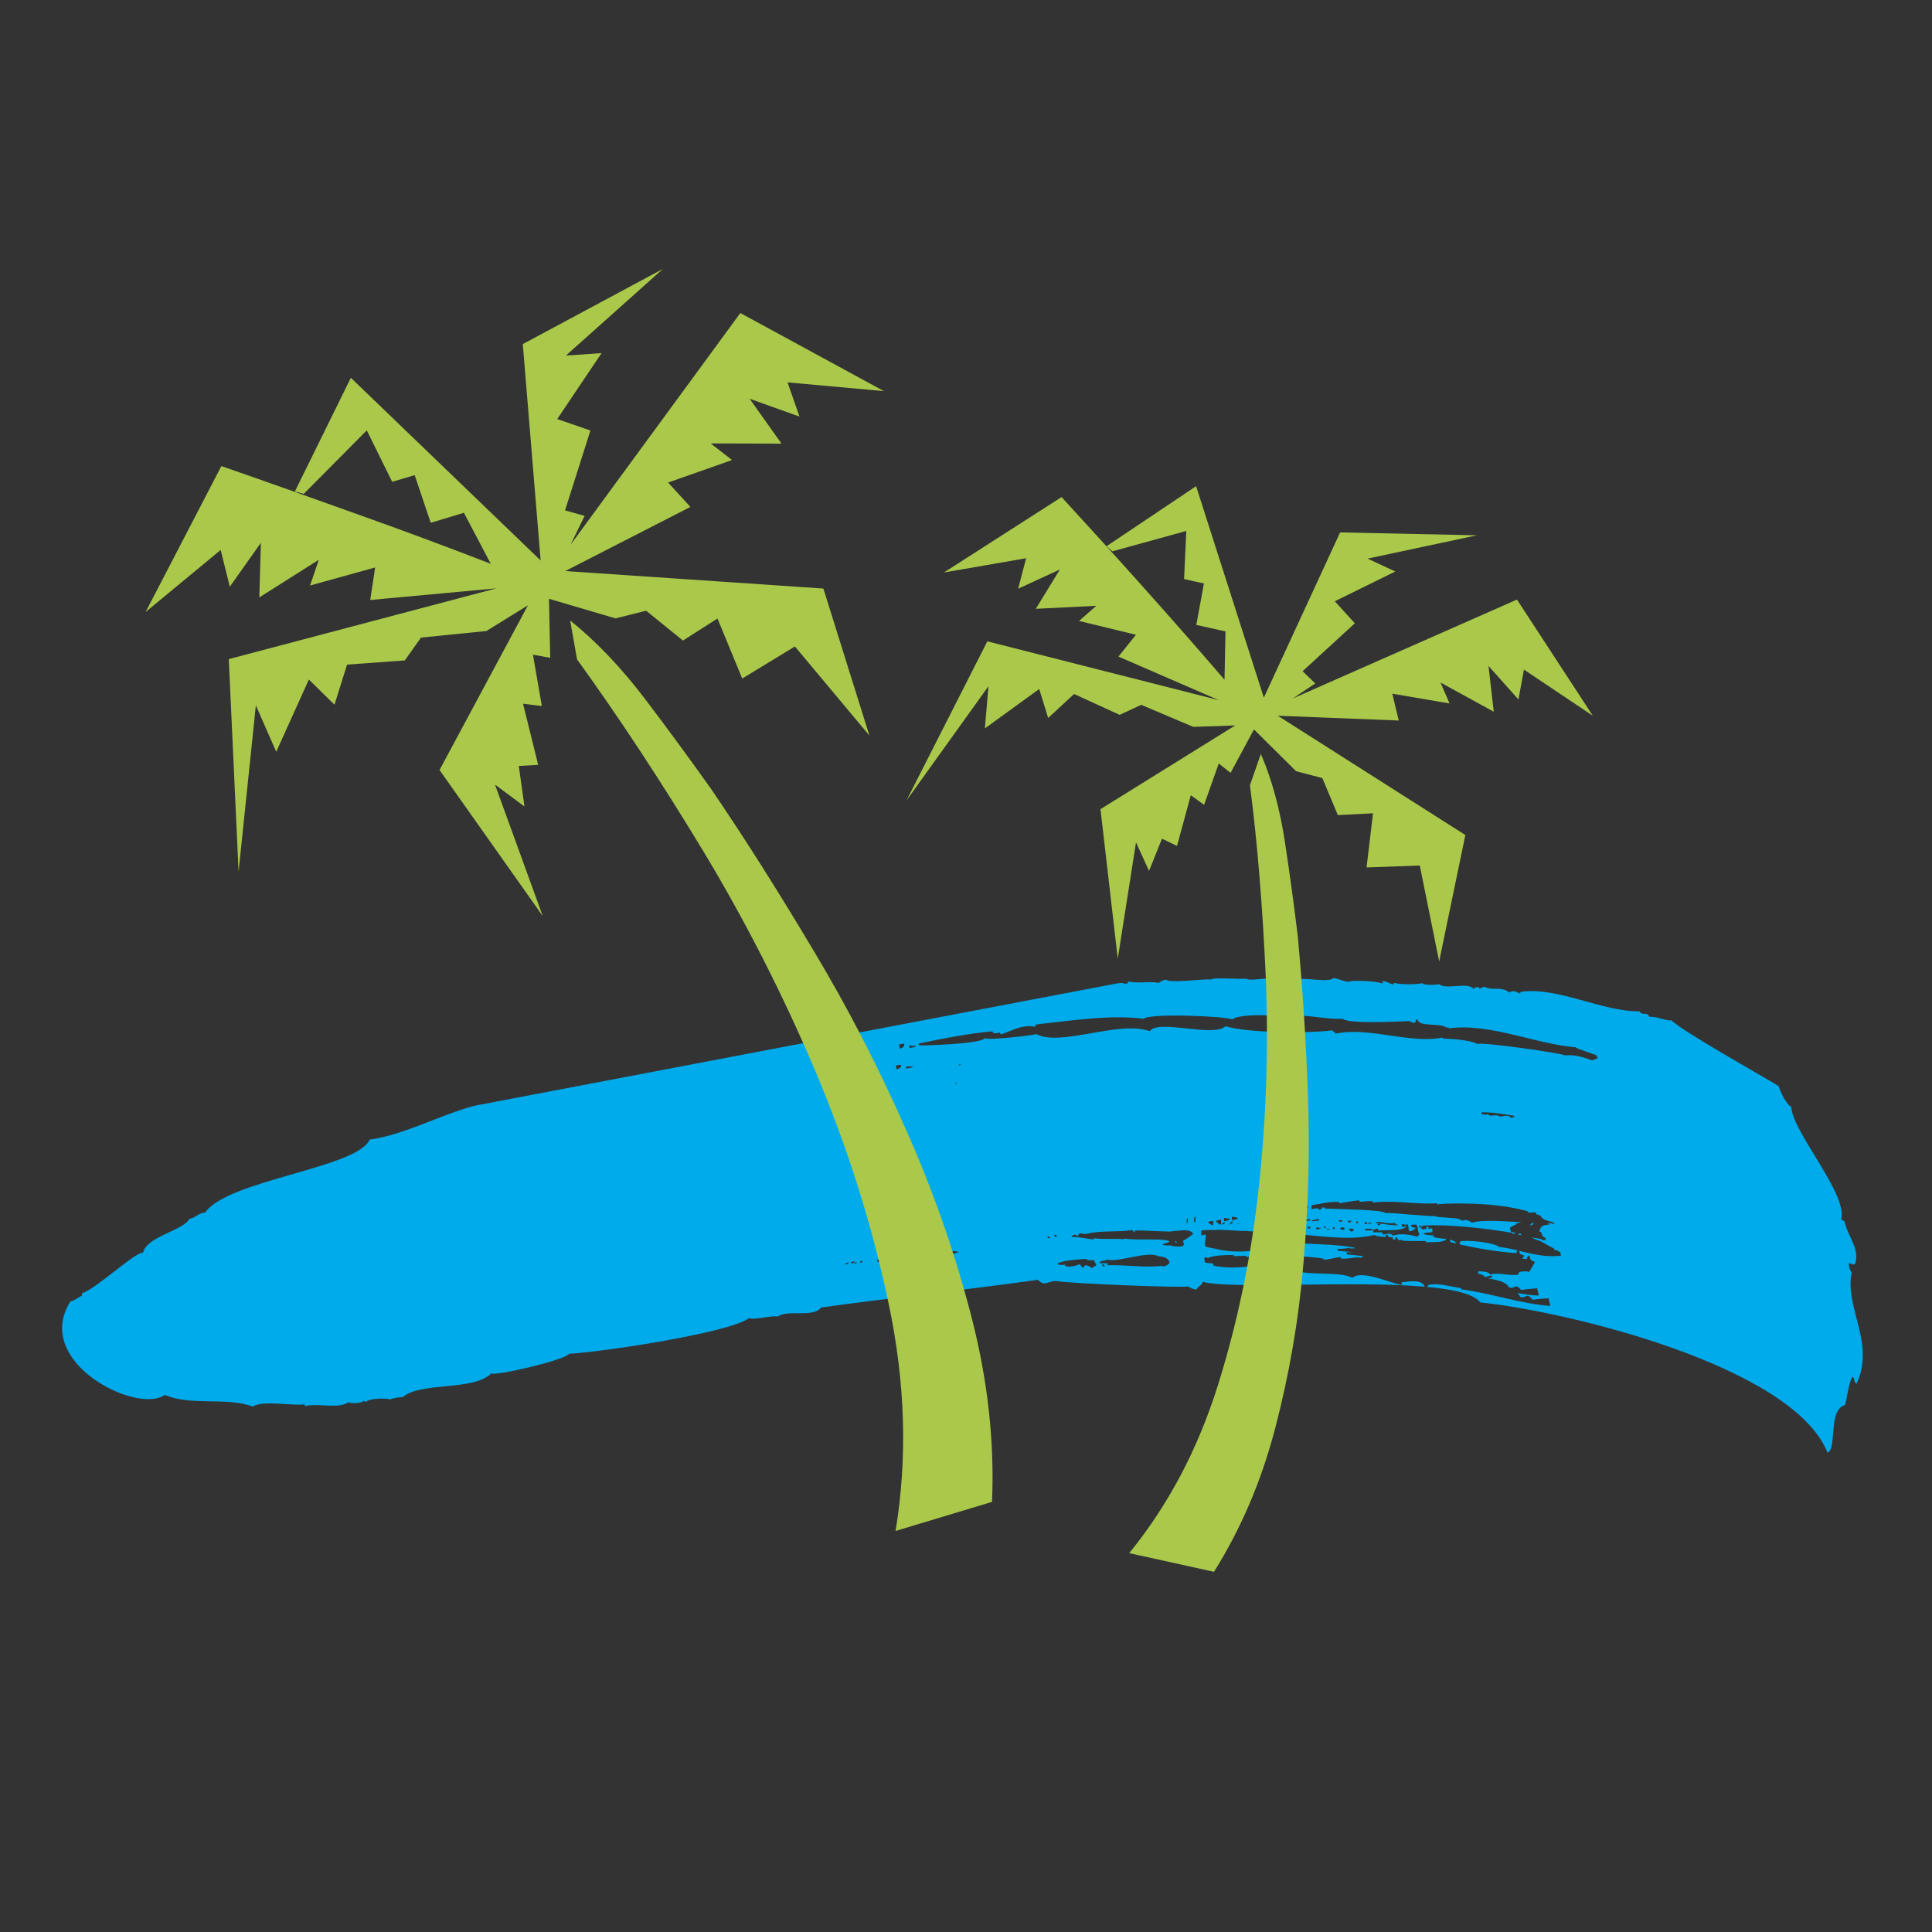 <?xml version="1.0" encoding="iso-8859-1"?>
<!-- Generator: Adobe Illustrator 13.0.0, SVG Export Plug-In . SVG Version: 6.00 Build 14948)  -->
<!DOCTYPE svg PUBLIC "-//W3C//DTD SVG 1.1//EN" "http://www.w3.org/Graphics/SVG/1.1/DTD/svg11.dtd">
<svg version="1.1" id="Layer_1" xmlns="http://www.w3.org/2000/svg" xmlns:xlink="http://www.w3.org/1999/xlink" x="0px" y="0px"
	 width="100px" height="100px" viewBox="0 0 100 100" enable-background="new 0 0 100 100" xml:space="preserve">
<rect x="0" y="0" width="100" height="100" fill="#333333" stroke="none"/>
<g>
	<path fill-rule="evenodd" clip-rule="evenodd" fill="#FFF12D" d="M67.233,64.929c-0.029-0.046-0.046-0.075-0.063-0.109
		c0.04,0,0.08-0.012,0.121,0c0.023,0.029,0.04,0.063,0.046,0.092C67.291,64.917,67.279,64.929,67.233,64.929L67.233,64.929z"/>
	<path fill-rule="evenodd" clip-rule="evenodd" fill="#FFF12D" d="M70.081,63.309c-0.006-0.052-0.012-0.098-0.023-0.144
		c0.046-0.006,0.069-0.006,0.104-0.018c0.012,0.041,0.023,0.075,0.035,0.121C70.15,63.286,70.109,63.292,70.081,63.309
		L70.081,63.309z"/>
	<path fill-rule="evenodd" clip-rule="evenodd" fill="#00ABEB" d="M71.839,63.782v0.005c0.104-0.005,0.294-0.005,0.484-0.005
		C72.156,63.771,71.989,63.771,71.839,63.782z M71.505,63.771h0.012H71.505L71.505,63.771z M60.834,64.226
		c0.006,0.04,0.012,0.081,0.029,0.109c0.023-0.012,0.047-0.022,0.063-0.028C60.927,64.307,60.887,64.255,60.834,64.226z
		 M95.843,65.874c-0.099-0.138-0.133-0.3-0.161-0.467c0.098-0.034,0.12-0.012,0.195,0.046c0.041,0,0.075-0.011,0.133-0.011
		c0.294-0.768-0.392-1.471-0.536-2.226c-0.075-0.04-0.121-0.069-0.179-0.098c0.381-1.286-2.56-4.577-2.577-5.828
		c-0.241-0.093-0.594-0.808-0.651-1.072c-0.991-0.605-4.945-2.813-5.557-3.407c-0.288,0.041-0.749-0.213-1.142-0.179
		c-0.127-0.316-0.334-0.006-0.513-0.288c-1.914,0.029-4.226-1.279-6.134-1.009c-0.022,0.018-0.034,0.058-0.04,0.093
		c-0.185-0.093-0.387-0.202-0.56-0.053c-0.409-0.352-0.928-0.074-1.291-0.305c-0.087,0.04-0.167,0.063-0.236,0.098
		c-0.034-0.023-0.069-0.058-0.087-0.081c-0.12,0.018-0.155,0.006-0.225,0.104c-0.311-0.393-1.43,0.058-1.787-0.248
		c-0.207,0.034-0.72,0.069-0.876-0.052c-0.3,0.074-1.199,0.074-1.441-0.018c-0.034,0.018-0.046,0.046-0.08,0.092
		c-0.346-0.155-0.346-0.155-0.524-0.189c-0.006,0.046-0.006,0.08-0.018,0.132c-0.266-0.132-1.648-0.189-1.77-0.086
		c-0.167-0.012-0.536-0.167-0.767-0.202c-0.26,0.271-1.47-0.058-1.868,0.087c-0.046-0.035-0.058-0.063-0.086-0.099
		c-0.064,0.018-0.064,0.018-0.174,0.11c-0.501-0.323-2.23,0.138-2.363-0.063c-0.293,0.04-1.758-0.081-1.844,0.046
		c-0.375-0.052-2.15,0.213-2.312,0.006c-0.161,0.022-0.265,0.063-0.38,0.167c-0.577-0.098-1.009,0.046-1.608-0.075
		c0,0.035-0.006,0.069-0.012,0.099c-0.098,0.017-0.179,0.046-0.26-0.023c-0.086,0-0.172,0.012-0.248,0.018l-33.307,6.341
		c-1.758,0.467-3.649,1.51-5.425,1.752c-0.634,1.476-7.355,2.087-8.514,3.776c-0.329,0.006-0.513,0.288-0.812,0.322
		c-0.3,0.605-2.231,0.917-2.398,1.753c-0.404-0.047-2.467,1.902-3.147,2.092C4.25,66.97,4.238,67.01,4.227,67.073
		c-0.179,0.075-0.404,0.271-0.583,0.288c-1.989,3.165,3.499,5.868,4.883,4.837c1.372,0.594,3.182,0.092,4.548,0.605
		c0.56-0.341,2.029-0.023,2.692-0.116c0.006,0.035,0.011,0.069,0.023,0.093c0.6-0.173,1.752,0.161,2.231-0.196
		c0.161,0.075,0.715,0.046,0.801-0.075c0.035,0.006,0.069,0.035,0.109,0.059c0.19-0.196,0.998-0.208,1.28-0.133
		c0.058-0.063,0.6-0.145,0.623-0.115c0.98-0.824,3.637-0.3,4.594-1.229c0.334,0.121,3.816-0.697,4.029-1.02
		c1.672-0.087,8.307-1.078,9.321-1.851c0.179,0.138,1.165-0.156,1.487-0.075c0.496-0.381,1.856,0.075,2.225-0.467
		c3.753-0.524,7.529-0.911,11.229-1.436c0.346,0.34,0.427,0.115,0.9,0.058c0.633,0.133,6.744,0.375,6.859,0.282
		c0.155,0.075,0.265,0.156,0.449,0.162c0.098-0.19,0.242-0.168,0.334-0.398c1.396,0.398,7.673-0.08,11.483,0.254
		c-0.149-0.421-0.87-0.254-1.205-0.23c0.012,0.034,0.018,0.08,0.023,0.133c-0.455-0.029-2.104-0.819-2.565-0.357
		c-0.548-0.363-2.657-0.104-2.79-0.404c-0.185,0.018-0.362,0.041-0.53,0.063c-0.052-0.08-0.127-0.104-0.155-0.173
		c-0.208,0.052-0.3,0.081-0.513,0.012c0,0,0.022-0.046,0.057-0.058c-0.012-0.052-0.012-0.109-0.022-0.167
		c-0.034,0.012-0.069,0.012-0.093,0.023c0,0.022,0.012,0.052,0.012,0.092c0,0-0.046,0.006-0.074,0.006
		c-0.006,0.034-0.006,0.08-0.006,0.115c-0.329,0.046-0.732-0.023-1.066-0.069c0,0-0.012-0.046-0.018-0.069
		c-0.611,0.121-1.366,0.115-1.978,0c-0.017-0.04-0.017-0.074-0.04-0.121c-0.133-0.006-0.277-0.022-0.404-0.046
		c-0.022-0.063-0.034-0.144-0.045-0.207c0.034-0.058,0.034-0.058,0.104-0.069c0.012,0.012,0.057,0.022,0.086,0.046
		c0.213-0.145,1.021-0.167,1.332-0.161c0,0,0,0.034,0.006,0.058c0.207,0,0.42-0.012,0.628-0.023c0,0,0.012,0.034,0.018,0.069
		c0.939-0.104,3.061-0.087,3.995,0.086c0,0,0.017,0.029,0.022,0.059c0.312-0.029,0.57-0.11,0.859-0.145
		c0,0.023,0.017,0.058,0.04,0.081c0.242,0.034,0.634-0.063,0.934-0.069c0.012,0.022,0.012,0.046,0.012,0.046
		c0.063-0.023,0.127-0.058,0.196-0.087v-0.017c-0.277-0.035-0.565-0.058-0.836-0.087c-0.041-0.069-0.041-0.069-0.012-0.109
		c0.098-0.006,0.213-0.006,0.317-0.012c-0.266-0.022-0.531-0.046-0.784-0.069c-0.035-0.058-0.035-0.058-0.012-0.092
		c0.213-0.018,0.433-0.006,0.634-0.075c0.006,0.023,0.018,0.029,0.018,0.052c0.098-0.006,0.202-0.017,0.294-0.017
		c-0.554-0.202-3.078-0.248-3.626-0.283c0,0,0.006,0.047,0.018,0.069c-0.922,0.312-2.605,0.542-3.614,0.248
		c-0.202-0.034-0.397-0.063-0.565-0.121c-0.08-0.196,0.053-0.449,0-0.628c-0.062,0.022-0.133,0.034-0.213,0.058
		c0-0.081-0.012-0.167,0-0.26c0.195-0.023,0.397-0.034,0.611-0.023c0.461-0.034,0.968,0.023,1.464,0.047c0.104,0,0.202,0,0.3-0.006
		c0.012,0.006,0.034,0.017,0.034,0.017c0.145,0.012,0.266,0.012,0.392,0c0.15,0.121,0.381-0.046,0.508,0.081
		c1.787-0.052,4.093,0.524,5.661,0.109c0.012,0.081,0.473,0.109,0.564,0.109c0.012-0.092,0.012-0.092,0.069-0.121
		c0.069,0.047,0.069,0.047,0.081,0.133c0.074,0,0.132,0,0.207,0c0.012,0.035,0.012,0.075,0.023,0.109
		c0.034,0.012,0.075,0.018,0.075,0.018h0.04c0.012-0.092,0.012-0.092,0.063-0.139c0.058,0.058,0.058,0.058,0.086,0.156
		c0.063,0,0.139,0,0.202,0c0,0,0.006,0.022,0.006,0.034c0.421,0.035,0.922,0.012,1.222,0.023c0.006,0.018,0.023,0.046,0.035,0.069
		c0.34-0.047,0.749,0.046,1.031-0.145l-0.028-0.04c-0.242-0.023-0.496-0.041-0.651-0.104c0.017-0.029,0.04-0.047,0.086-0.063
		c-0.225-0.023-0.449-0.029-0.588-0.087c0.075-0.092,0.346-0.069,0.455-0.086c0.006-0.047,0.006-0.093,0.023-0.139
		c-0.04-0.041-0.075-0.075-0.121-0.098v0.04c-0.034,0.022-0.058,0.034-0.058,0.034c-0.034-0.018-0.046-0.04-0.063-0.063
		c0.018-0.011,0.052-0.017,0.075-0.022c-0.058-0.035-0.115-0.035-0.185-0.035h0.023c0,0,0,0.058,0.006,0.099
		c-0.053,0.011-0.11,0.022-0.168,0.046c-0.08-0.046-0.092-0.046-0.138-0.145c-0.023,0-0.058,0.012-0.058,0.012
		c-0.023-0.012-0.035-0.034-0.035-0.034c0.023-0.035,0.058-0.047,0.104-0.058c0,0,0,0.04,0,0.068
		c0.046-0.011,0.068-0.011,0.109-0.011l-0.006-0.041c1.418-0.08,3.251,0.15,4.635,0.375c0,0,0.017,0.034,0.028,0.063
		c0.046-0.018,0.104-0.029,0.179-0.04c-0.104-0.029-0.19-0.052-0.276-0.081c-0.023-0.069-0.046-0.145-0.058-0.207
		c0.109-0.069,0.225-0.127,0.352-0.18c-0.006-0.022-0.006-0.046-0.006-0.046c0.139-0.028,0.19-0.034,0.242-0.058
		c-0.854-0.046-2.041-0.144-2.554,0.029c-0.052-0.069-0.167-0.115-0.317-0.145c-0.074,0.018-0.138,0.023-0.195,0.041
		c-0.041-0.047-0.133-0.087-0.26-0.116c-0.397-0.046-0.859-0.063-1.066-0.092v-0.023c-0.167-0.005-0.306-0.017-0.415-0.022
		c-0.19-0.006-0.403-0.023-0.617-0.046c-0.524-0.018-1.101-0.116-1.608-0.099c-0.104-0.173-2.213-0.195-2.957-0.23
		c-0.017,0.012-0.022,0.012-0.034,0.023l-0.006-0.023c-0.058,0-0.115,0-0.115,0l-0.047-0.063c-0.045,0.006-0.092,0.006-0.126,0.006
		c0.005,0.023,0.005,0.046,0.005,0.046c-0.051,0.047-0.104,0.058-0.144,0.075c-0.017-0.028-0.034-0.052-0.046-0.075
		c-0.115-0.006-0.115-0.006-0.352,0.035c-0.006-0.127-0.006-0.127,0.029-0.208c0.207-0.022,0.322-0.052,0.432-0.063V62.3
		c0.536-0.086,0.536-0.086,0.963-0.092c0.012,0.018,0.012,0.04,0.012,0.069c0.046-0.006,0.104-0.006,0.155-0.018
		c0.063-0.012,0.133-0.022,0.196-0.034c0.248-0.041,0.489-0.087,0.686-0.093c0,0,0.023,0.035,0.029,0.075
		c0.207-0.023,0.421-0.04,0.651-0.04c0.011,0.017,0.022,0.046,0.034,0.08c0.87-0.121,1.856,0.035,2.772,0.047
		c0.018,0,0.029,0,0.029,0h0.012c0.173,0,0.328,0,0.484-0.018l0.005,0.058c0.468-0.04,0.998-0.052,1.522-0.035
		c1.043,0.006,2.173,0.127,3.061,0.363h0.012v0.006c0.046,0.006,0.081,0.018,0.109,0.023c0.018,0.022,0.029,0.046,0.035,0.08
		c0.132-0.005,0.253-0.011,0.386-0.022c0,0.034,0.023,0.063,0.029,0.104c0.086,0.018,0.144,0.04,0.219,0.075
		c0.086,0.242,0.479,0.276,0.697,0.357c0,0.022,0,0.034,0.006,0.069c-0.19-0.047-0.19-0.047-0.363-0.047
		c0.052,0.023,0.104,0.047,0.156,0.063c-0.283,0.041-0.514,0.035-0.56,0.375c0,0,0.052,0.029,0.092,0.035
		c0.053,0.189,0.075,0.23,0.231,0.305c0,0.029,0,0.058,0.011,0.099c-0.08,0-0.155,0.006-0.219,0c0-0.023-0.006-0.052-0.006-0.052
		c-0.167-0.018-0.352-0.075-0.513-0.075c0.069,0.028,0.155,0.063,0.23,0.109c0.34,0.087,0.542,0.282,0.934,0.455
		c0,0,0,0.047,0.006,0.069c0.104,0.006,0.104,0.006,0.317,0.127c0.012,0.052,0.022,0.115,0.034,0.173
		c-0.737,0.104-1.452-0.075-2.167-0.248c0.011,0.046,0.028,0.099,0.046,0.162c0.063,0.022,0.139,0.052,0.225,0.086
		c-0.04,0.058-0.069,0.104-0.109,0.155c0.081,0.012,0.173,0.012,0.248,0.023c-0.018-0.109,0.063-0.139,0.121-0.19
		c0.022,0.075,0.04,0.162,0.069,0.236c0.058,0.035,0.138,0.069,0.225,0.104c-0.099,0.173-0.208,0.346-0.3,0.513
		c-0.167-0.046-0.317-0.023-0.502,0c-0.034,0.046-0.058,0.092-0.069,0.144c-0.495,0.075-0.956-0.126-1.452-0.011
		c-0.104-0.167-0.461-0.156-0.629-0.156c0,0.035,0,0.063,0.006,0.109c0.11,0.029,0.3,0.069,0.357,0.19
		c0.11-0.04,0.22-0.063,0.347-0.098c0,0.034,0.005,0.081,0.011,0.121c-0.068,0.012-0.144,0.023-0.219,0.034
		c0.473,0.087,0.963,0.179,1.106,0.473c0.323,0.11,0.289-0.259,0.629,0.133c0.455-0.075,0.49-0.046,0.824-0.092
		c0.018,0.115,0.046,0.23,0.087,0.346c-0.029,0.022-0.041,0.028-0.069,0.034c-0.352-0.022-0.698-0.069-1.044-0.127
		c0.058,0.058,0.121,0.121,0.15,0.196c0.322,0.121,0.288-0.288,0.646,0.15c0.455-0.075,0.484-0.041,0.818-0.081
		c0.029,0.121,0.052,0.242,0.093,0.375c-0.023,0.011-0.041,0.022-0.041,0.022c-1.551-0.127-3.026-0.657-4.56-0.853
		c-0.012-0.029-0.012-0.053-0.018-0.069c-0.542-0.069-1.182-0.282-1.7-0.162c-0.012,0.035-0.035,0.069-0.046,0.104
		c1.372,0.121,2.415,0.363,2.738,0.801c4.421,0.444,16.192,3.274,17.974,7.776c0.513-0.213,0.006-2.214,0.91-2.467
		c0.081-0.26,0.214-1.32,0.398-1.459c0.115,0.104,0.052,0.306,0.195,0.357C97.082,69.552,95.462,67.655,95.843,65.874z
		 M72.554,63.378c0.04-0.012,0.087-0.012,0.139-0.012l0.006,0.029c0.046-0.006,0.092-0.006,0.173-0.023
		c0.046,0.271,0.052,0.312,0.069,0.363c0.161-0.028,0.288-0.08,0.334-0.189c-0.046,0-0.069-0.006-0.069-0.006h-0.028l0,0
		c-0.058-0.018-0.093-0.029-0.179-0.081c0.034,0.006,0.058,0.018,0.058,0.018s-0.006-0.041-0.023-0.081
		c0.242-0.018,0.242-0.018,0.3,0.012c0,0,0.006,0.046,0.006,0.058h0.023c0.028,0.179,0.04,0.271,0.052,0.322
		c0.017,0.012,0.034,0.012,0.046,0.023c0,0-0.012,0.034-0.023,0.046c0,0,0.012,0.035,0.023,0.063
		c-0.046,0.023-0.093,0.052-0.121,0.093c-0.34-0.115-0.894-0.185-1.228-0.063c-0.214-0.173-0.288-0.069-0.53-0.047
		c-0.012-0.034-0.029-0.074-0.029-0.115c-0.127,0-0.254-0.005-0.363-0.005c0,0-0.052,0.005-0.092,0.017
		c-0.006-0.04-0.023-0.075-0.023-0.109c-0.139,0-0.265,0-0.392,0c-0.012-0.034-0.035-0.058-0.046-0.087
		c0.12,0,0.247,0.006,0.38,0.006c0,0,0.012,0.035,0.012,0.069c0.185-0.075,0.185-0.075,0.288-0.08
		c0.012,0.022,0.023,0.058,0.034,0.092c0,0,0.023,0,0.041,0c0.374-0.034,1.273,0.046,1.4-0.23l-0.075-0.006c0,0,0,0.006,0.006,0.023
		l-0.063,0.022c-0.052,0-0.074,0-0.074,0c-0.023-0.046-0.023-0.08-0.029-0.104c0,0-0.028-0.006-0.04-0.018h0.022H72.554z
		 M71.291,63.344c0.069,0,0.133,0.012,0.214,0c-0.063,0.028-0.121,0.063-0.167,0.098C71.326,63.407,71.309,63.372,71.291,63.344z
		 M71.787,63.309c0.098,0,0.185,0,0.288,0.023l-0.012-0.023c0.047,0,0.104-0.011,0.15-0.011c0,0,0.012,0.046,0.018,0.068
		c0.046,0.006,0.092,0.023,0.138,0.029c-0.034,0.012-0.052,0.023-0.052,0.023c-0.219,0-0.409-0.023-0.6-0.047l-0.012-0.017
		c-0.155,0-0.316-0.023-0.461-0.047c-0.012-0.017-0.022-0.034-0.034-0.046C71.396,63.229,71.597,63.269,71.787,63.309z
		 M71.038,63.292c-0.075,0.017-0.127,0.052-0.179,0.086c-0.006-0.022-0.023-0.069-0.035-0.086
		C70.882,63.292,70.951,63.292,71.038,63.292z M70.75,63.263c0,0.023,0.005,0.046,0.028,0.081c-0.052,0.012-0.087,0.012-0.121,0.012
		c-0.022-0.047-0.034-0.063-0.046-0.093C70.646,63.263,70.703,63.263,70.75,63.263z M70.277,63.223c0,0.022,0.011,0.046,0.028,0.075
		c-0.046,0.011-0.081,0.011-0.121,0.011c-0.012-0.034-0.028-0.058-0.04-0.086C70.185,63.217,70.23,63.217,70.277,63.223z
		 M69.942,63.747c-0.046-0.04-0.092-0.069-0.133-0.104c0.087-0.058,0.11-0.063,0.236-0.041
		C70.098,63.713,70.012,63.724,69.942,63.747z M69.978,63.193c-0.047,0.023-0.087,0.069-0.133,0.104
		c-0.035-0.035-0.069-0.075-0.099-0.099C69.775,63.177,69.775,63.177,69.978,63.193z M69.476,63.666
		c-0.046-0.022-0.092-0.063-0.133-0.08c0.087-0.063,0.115-0.069,0.23-0.046C69.643,63.644,69.539,63.644,69.476,63.666z
		 M69.516,63.171c-0.04,0.022-0.086,0.052-0.132,0.092c-0.029-0.04-0.063-0.058-0.099-0.086
		C69.32,63.153,69.32,63.153,69.516,63.171z M69.066,63.499c0.006,0.041,0.018,0.069,0.023,0.109
		c-0.023,0.012-0.041,0.012-0.041,0.012c-0.04-0.018-0.063-0.034-0.086-0.058C68.997,63.54,69.037,63.522,69.066,63.499z
		 M68.882,63.598c-0.075,0.022-0.121,0.046-0.173,0.068c-0.023-0.022-0.047-0.034-0.047-0.034
		C68.715,63.608,68.79,63.598,68.882,63.598z M68.611,63.465c0.006,0.034,0.006,0.058,0.006,0.092l-0.047,0.006
		c0,0-0.046-0.028-0.068-0.046C68.536,63.499,68.57,63.477,68.611,63.465z M68.421,63.546c-0.052,0.017-0.099,0.04-0.139,0.057
		v0.006c-0.046,0.012-0.093,0.023-0.127,0.035c-0.011-0.046-0.022-0.081-0.046-0.104c0.046-0.006,0.092-0.006,0.15,0l0.012,0.022
		C68.316,63.557,68.369,63.546,68.421,63.546z M68.236,63.084c0,0.023,0.035,0.046,0.058,0.087
		c-0.127,0.006-0.242,0.028-0.346,0.046c-0.023-0.023-0.034-0.028-0.046-0.046C68.006,63.142,68.121,63.119,68.236,63.084z
		 M47.426,54.12c-0.058,0.099-0.23,0.099-0.346,0.121c-0.012-0.046-0.012-0.092-0.012-0.138
		C47.242,54.138,47.242,54.138,47.426,54.12z M47.259,55.192c-0.063,0.093-0.236,0.093-0.346,0.115c0-0.046-0.011-0.086-0.017-0.115
		C47.069,55.21,47.069,55.21,47.259,55.192z M46.798,54.017c0.041,0.185-0.098,0.207-0.213,0.271
		c-0.029-0.08-0.035-0.149-0.052-0.207C46.579,54.04,46.579,54.04,46.798,54.017z M46.637,55.112
		c0.029,0.173-0.098,0.179-0.225,0.242c-0.017-0.069-0.035-0.133-0.046-0.19C46.412,55.135,46.412,55.135,46.637,55.112z
		 M43.898,65.419c-0.041,0.012-0.086,0.023-0.133,0.034c0-0.022-0.006-0.04-0.006-0.04c0.046-0.029,0.098-0.058,0.162-0.063
		C43.921,65.35,43.898,65.396,43.898,65.419z M44.209,65.355c-0.046,0.012-0.104,0.034-0.144,0.052c0-0.034-0.011-0.058-0.011-0.075
		c0.046-0.022,0.098-0.034,0.167-0.058C44.198,65.31,44.198,65.326,44.209,65.355z M44.233,65.431c0-0.023-0.012-0.041-0.012-0.041
		c0.046-0.058,0.046-0.058,0.115-0.058c0,0.018,0.006,0.041,0.006,0.041C44.308,65.396,44.268,65.413,44.233,65.431z M44.544,65.367
		c-0.023-0.018-0.035-0.041-0.035-0.041c0.052-0.062,0.052-0.062,0.127-0.062c0,0.022,0.006,0.046,0.006,0.046
		C44.602,65.344,44.562,65.35,44.544,65.367z M48.544,65.096c-0.046-0.011-0.081-0.011-0.081-0.011
		c-0.104,0.011-0.167,0.034-0.248,0.034c-0.934-0.093-1.862,0.167-2.778,0.202c-0.017-0.047-0.035-0.075-0.041-0.115
		c0.104-0.012,0.202-0.023,0.312-0.035c0,0-0.012-0.018-0.023-0.028c0.847-0.116,1.683-0.19,2.536-0.271l0.012-0.04
		c0.029,0,0.075-0.012,0.075-0.012c0.063,0.018,0.098,0.029,0.144,0.04c0,0,0.058-0.011,0.092-0.011c0-0.029,0-0.063,0-0.081
		c0.041-0.006,0.081-0.018,0.116-0.023c0.207,0.173,0.657-0.092,0.968,0.069C49.363,64.871,49.317,64.929,48.544,65.096z
		 M49.45,56.104c0-0.029,0-0.052,0-0.052c0.041-0.018,0.063-0.023,0.063-0.023C49.507,56.08,49.507,56.08,49.45,56.104z
		 M49.64,55.146c0-0.028,0.012-0.052,0.023-0.069l0.052-0.012C49.715,55.118,49.715,55.118,49.64,55.146z M54.252,64.099
		c-0.012-0.034-0.035-0.063-0.047-0.086c0.035-0.012,0.087,0,0.139,0c0,0,0.006,0.034,0.006,0.058
		C54.309,64.07,54.286,64.087,54.252,64.099z M54.562,63.926c0,0,0.092,0,0.139,0c0,0.029,0.006,0.046,0.006,0.046
		c-0.041,0.029-0.075,0.047-0.098,0.052C54.586,63.989,54.574,63.955,54.562,63.926z M56.5,65.661
		c-0.006-0.023-0.006-0.052-0.006-0.052l-0.075-0.012c0-0.023-0.012-0.052-0.034-0.063c-0.069,0-0.115-0.023-0.174-0.058
		c-0.046,0.023-0.068,0.04-0.098,0.069c-0.018,0.04-0.018,0.063-0.029,0.092c-0.138-0.104-0.138-0.104-0.166-0.195
		c-0.07,0.011-0.133,0.022-0.202,0.046c0,0.012-0.018,0.028-0.018,0.028c-0.028,0.006-0.04-0.006-0.04-0.006
		c-0.19,0.047-0.357,0.087-0.554,0c0.023-0.022,0.052-0.058,0.093-0.068c-0.15,0.034-0.301,0.058-0.473-0.012
		c0.172-0.208,1.273-0.248,1.51-0.271c0.018,0.035,0.035,0.058,0.035,0.058c0.161,0.023,0.299,0.012,0.352,0.006
		c0.046,0.087,0.08,0.173,0.133,0.271C56.568,65.586,56.568,65.586,56.5,65.661z M57.088,65.546
		c-0.012-0.035-0.035-0.069-0.053-0.093c0.029-0.011,0.076-0.011,0.076-0.011c0.051,0.034,0.062,0.058,0.08,0.098
		C57.191,65.54,57.122,65.54,57.088,65.546z M60.2,65.563c-0.011-0.023-0.028-0.029-0.034-0.047
		c-0.848,0.121-1.96-0.063-2.848-0.028c-0.006-0.046,0.006-0.081,0.046-0.099c-0.149-0.006-0.3-0.006-0.438,0
		c-0.034-0.149,0.254-0.138,0.352-0.161v-0.046c0.49,0.213,2.139-0.467,2.682-0.156c0.299,0.012,0.518,0.093,0.576,0.329
		C60.454,65.494,60.339,65.517,60.2,65.563z M61.232,64.226c0.023,0.145,0.121,0.207-0.058,0.288c-0.087,0-0.467,0.023-0.577-0.052
		c-0.166,0.012-0.397,0-0.426-0.046c0.04-0.046,0.236-0.069,0.352-0.139c0-0.207-1.729-0.063-2.248-0.161l-0.081-0.006l0.012,0.034
		c-0.513-0.052-1.118,0.023-1.591-0.058c0,0,0,0.035,0,0.069c-0.363-0.04-0.762-0.133-1.147-0.138c0-0.023,0-0.047,0-0.047
		c0.121-0.08,0.202-0.08,0.294-0.006c0,0,0.047-0.017,0.075-0.022c-0.012-0.018-0.012-0.046-0.018-0.063
		c0.121-0.052,0.196-0.058,0.288,0c0.069-0.006,0.127-0.023,0.208-0.029c0.663-0.167,1.626-0.068,2.317-0.185
		c0,0.023,0.012,0.058,0.018,0.081h0.086c0.006-0.012,0.012-0.034,0.012-0.058c0.617,0,1.199,0.046,1.805,0.058
		c0.144-0.023,0.305-0.046,0.443-0.04c0.311-0.052,0.68-0.052,0.761,0.167C61.561,64.023,61.457,64.099,61.232,64.226z
		 M61.434,63.072c0,0,0.035,0,0.059-0.011c-0.012,0.08-0.023,0.155-0.023,0.23l-0.035,0.017
		C61.411,63.269,61.411,63.269,61.434,63.072z M61.872,63.229l-0.04,0.034c-0.041-0.046-0.041-0.046,0-0.282c0,0,0.034,0,0.052,0
		C61.878,63.062,61.872,63.147,61.872,63.229z M62.795,63.396c-0.023,0.012-0.064,0.018-0.064,0.018
		c-0.08-0.069-0.16-0.081-0.207-0.168c0.081-0.028,0.173-0.046,0.271-0.057C62.795,63.251,62.795,63.309,62.795,63.396z
		 M63.209,63.355c0,0-0.057,0.017-0.08,0.04c-0.063-0.098-0.15-0.109-0.196-0.207c0.081-0.018,0.179-0.047,0.266-0.063
		C63.198,63.205,63.198,63.274,63.209,63.355z M63.227,63.396c0.006-0.052,0.115-0.104,0.139-0.155c0,0.028,0.012,0.068,0.029,0.104
		C63.33,63.355,63.279,63.372,63.227,63.396z M63.354,63.038c0.081,0.012,0.179,0.023,0.271,0.04l0.012,0.069
		c-0.093,0.023-0.186,0.046-0.271,0.069C63.354,63.153,63.348,63.102,63.354,63.038z M63.769,63.332
		c-0.052,0.023-0.104,0.034-0.161,0.063c0.006-0.023,0.018-0.029,0.029-0.04c0.022-0.047,0.115-0.104,0.144-0.162
		c0,0.029,0.006,0.075,0.017,0.115c-0.039,0.012-0.086,0.023-0.132,0.047C63.665,63.355,63.717,63.344,63.769,63.332z M63.758,62.98
		c0.086,0,0.189,0.023,0.287,0.046c0,0,0.006,0.035,0.012,0.069c-0.098,0.023-0.189,0.046-0.276,0.075
		C63.763,63.102,63.758,63.038,63.758,62.98z M64.022,63.372c0.017-0.04,0.017-0.04,0.167-0.063
		C64.132,63.32,64.074,63.344,64.022,63.372z M64.974,63.441l-0.023-0.063c0.104-0.069,0.104-0.069,0.208-0.08
		c0.046,0.034,0.046,0.034,0.046,0.092C65.129,63.396,65.061,63.413,64.974,63.441z M65.412,63.436
		c-0.018-0.022-0.023-0.04-0.023-0.04c0.086-0.098,0.086-0.098,0.195-0.121c0.047,0.046,0.047,0.046,0.047,0.098
		C65.55,63.39,65.486,63.407,65.412,63.436z M65.867,62.496c-0.035,0.006-0.081,0.018-0.121,0.029
		c-0.012-0.023-0.018-0.023-0.018-0.023c0.047-0.04,0.098-0.063,0.156-0.087C65.885,62.415,65.867,62.456,65.867,62.496z
		 M66.293,62.398c-0.045,0.006-0.092,0.017-0.121,0.04c-0.011-0.023-0.022-0.034-0.022-0.034c0.04-0.035,0.099-0.058,0.155-0.093
		C66.293,62.335,66.293,62.369,66.293,62.398z M67.21,62.583c-0.034-0.041-0.069-0.081-0.104-0.109
		c0.034-0.012,0.069-0.018,0.104-0.012c0.023,0.04,0.046,0.08,0.075,0.109L67.21,62.583z M67.717,63.598
		c-0.028-0.041-0.045-0.075-0.051-0.099c0,0,0.086,0,0.144,0l0.022,0.069C67.787,63.58,67.752,63.586,67.717,63.598z M67.486,63.217
		c0,0-0.012-0.028-0.017-0.046c0.098-0.023,0.202-0.052,0.317-0.075c0.011,0.023,0.028,0.046,0.057,0.069
		C67.717,63.177,67.607,63.193,67.486,63.217z M67.533,62.398c0,0,0.062-0.018,0.109-0.006c0.029,0.034,0.052,0.069,0.074,0.109
		c-0.028,0.012-0.045,0.012-0.045,0.012C67.607,62.462,67.579,62.438,67.533,62.398z M78.209,57.861
		c-0.133-0.19-0.381-0.08-0.582-0.063c-0.133-0.173-0.56,0.052-0.594-0.132c-0.127,0.046-0.185,0.034-0.335,0.005
		c0-0.04-0.011-0.068-0.011-0.098c0.616-0.006,1.106,0.093,1.712,0.185C78.382,57.827,78.284,57.845,78.209,57.861z M82.405,54.887
		c-0.479-0.179-0.899-0.311-1.406-0.259c-0.058-0.099-4.347-0.715-4.508-0.588c-0.415-0.214-1.344-0.271-1.787-0.283
		c-0.034-0.034-0.058-0.052-0.058-0.052c-1.666,0.335-3.753-0.564-5.505-0.207c-0.058-0.063-0.127-0.115-0.19-0.167
		c-1.188,0.161-4.393,0.138-5.517-0.214c-0.605,0.6-3.499-0.386-3.926,0.26c-1.551-0.588-4.612,0.818-5.868,0.149
		c-0.081,0.047-2.473,0.335-2.664,0.214c-0.207,0.3-3.279,0.386-3.389,0.368c-0.018-0.028-0.029-0.058-0.041-0.092
		c1.205-0.254,2.652-0.536,3.822-0.634c0,0,0.023,0.052,0.058,0.098c0.196,0,0.196,0,0.288-0.046
		c0.035,0.034,0.069,0.063,0.104,0.104c0.623-0.213,1.107-0.524,1.759-0.392c0.017-0.047,0.028-0.081,0.052-0.121
		c1.799-0.19,3.793-0.519,5.568-0.294c0.317-0.3,4.22-0.133,4.6,0.034c0.174-0.248,2.053-0.3,2.37-0.086
		c0.939-0.329,2.306,0.109,3.326,0.052c0.322,0.282,2.882,0.138,3.447,0.121c0.155,0.08,0.334,0.185,0.362-0.075l0.063-0.012
		c0.099,0.427,1.188,0.145,1.522,0.438c0.028-0.023,0.069-0.047,0.092-0.058c0,0-0.012,0.058,0,0.086
		c2.121-0.3,4.514,0.818,6.577,0.975c0.041,0.08,0.905,0.334,1.084,0.421c0.012,0.046,0.029,0.092,0.052,0.155
		C82.59,54.812,82.498,54.847,82.405,54.887z M75.379,64.353c-0.041-0.098-0.174-0.15-0.335-0.19
		c0.006,0.04,0.018,0.087,0.018,0.121c0.104,0.023,0.207,0.052,0.3,0.075L75.379,64.353z M79.373,63.286h-0.022
		c-0.069,0.022-0.127,0.069-0.162,0.149c0.063-0.017,0.093-0.028,0.173-0.069C79.361,63.344,79.367,63.309,79.373,63.286z
		 M70.438,64.641h-0.006l0,0H70.438z M78.733,63.926c0-0.028-0.012-0.046-0.023-0.081c-0.028,0.006-0.074,0.006-0.121,0.023
		c0,0,0.012,0.029,0.023,0.058C78.658,63.926,78.688,63.926,78.733,63.926z M78.497,64.859c-0.012-0.069,0.023-0.098,0.069-0.132
		c-0.323-0.081-0.657-0.15-0.991-0.19c-0.196-0.23-1.811-0.397-2.023-0.26c0,0.046,0.006,0.093,0.017,0.139
		C76.497,64.623,77.621,64.813,78.497,64.859z"/>
	<g>
		<path fill="#AAC94A" d="M40.763,19.792l0.617,1.77l-2.577-0.922l1.648,2.323l-3.666-0.011l1.106,0.859l-3.309,1.165l1.153,1.262
			l-6.479,3.32l13.362,0.905L45,38.072l-3.856-4.611l-2.727,1.66l-1.28-3.107l-1.787,1.141l-1.908-1.545l-1.585,0.398l-3.441-1.015
			l0.063,3.055l-0.894-0.162l0.461,2.658l-0.974-0.121l0.784,3.165l-1.003,0.058l0.294,2.099l-1.527-1.136l2.473,6.808l-5.343-7.563
			l4.577-8.525l-2.15,1.332l-3.384,0.34l-0.842,1.182L17.964,34.4l-0.651,2.075l-1.326-1.303l-1.689,3.741l-1.055-2.404
			l-0.894,8.606l-0.507-10.999L25.7,30.451l-6.537,0.605l0.254-1.684l-3.367,0.934l0.45-1.332l-3.078,1.948l0.081-2.825
			l-1.608,2.271l-0.473-1.902l-3.885,3.211l3.92-7.552c2.352,0.813,4.681,1.649,7.004,2.479c2.323,0.824,4.641,1.689,6.94,2.577
			l-1.389-2.64l-1.718,0.519l-0.83-2.467l-1.165,0.346l-1.314-2.663l-3.263,3.286l-0.461-0.121l2.899-5.886l9.823,9.454L27.06,17.81
			l7.252-3.891l-5.021,4.485l1.845-0.127l-2.294,3.413l1.718,0.594l-1.314,4.133l1.015,0.283l-0.732,1.499l8.791-11.996l7.431,4.041
			L40.763,19.792z"/>
		<path fill="#AAC94A" d="M46.354,79.242c0.623-3.765,0.507-7.679-0.357-11.76c-0.853-4.069-2.127-8.088-3.787-12.024
			c-1.678-3.955-3.614-7.765-5.822-11.426c-2.219-3.666-4.398-6.969-6.52-9.903l-0.357-2.012c1.343,1.072,2.651,2.444,3.931,4.133
			c1.269,1.677,2.398,3.222,3.39,4.623c1.729,2.537,3.47,5.298,5.251,8.284c1.787,2.969,3.373,6.059,4.791,9.264
			c1.43,3.205,2.559,6.45,3.407,9.73c0.847,3.285,1.199,6.479,1.066,9.586L46.354,79.242z"/>
	</g>
	<g>
		<path fill="#AAC94A" d="M78.878,34.659l-0.283,1.545l-1.55-1.735l0.271,2.369l-2.756-1.51l0.468,1.083l-2.964-0.507l0.335,1.39
			l-6.261-0.248l9.708,6.174l-1.355,6.543l-1.003-4.964l-2.755,0.099l0.334-2.802l-1.821,0.092l-0.802-1.914l-1.359-0.357
			l-2.18-2.162l-1.211,2.248l-0.611-0.484l-0.76,2.138l-0.687-0.495l-0.715,2.622l-0.778-0.374l-0.668,1.666L58.8,43.605
			l-0.945,6.013l-0.894-7.736l6.975-4.334l-2.173,0.075l-2.692-1.141L57.952,37l-2.357-1.078l-1.343,1.239l-0.462-1.499
			l-2.813,2.041l0.186-2.185l-4.243,5.915l4.185-8.237l11.979,3.043l-5.193-2.254l0.905-1.13l-2.946-0.715l0.895-0.784l-3.131,0.155
			l1.246-2.035l-2.162,0.997l0.415-1.579l-4.254,0.738l6.087-3.903c1.447,1.574,2.865,3.136,4.266,4.704
			c1.395,1.562,2.796,3.153,4.168,4.75l0.052-2.502l-1.511-0.334l0.393-2.145l-1.026-0.23l0.115-2.49l-3.827,1.055l-0.301-0.265
			l4.635-3.107l3.506,10.947l3.948-8.554l7.079,0.15l-5.655,1.205l1.43,0.669l-3.13,1.539l1.037,1.141l-2.703,2.479l0.656,0.634
			l-1.176,0.784l11.616-5.125l3.926,6.013L78.878,34.659z"/>
		<path fill="#AAC94A" d="M58.448,80.39c2.028-2.49,3.562-5.396,4.601-8.722c1.043-3.338,1.746-6.785,2.121-10.359
			c0.38-3.568,0.49-7.171,0.346-10.751c-0.162-3.591-0.427-6.889-0.818-9.915l0.564-1.62c0.576,1.332,0.992,2.876,1.257,4.635
			c0.265,1.752,0.479,3.343,0.651,4.778c0.242,2.571,0.421,5.31,0.53,8.215c0.098,2.916,0.028,5.827-0.236,8.756
			c-0.242,2.923-0.737,5.747-1.458,8.509c-0.715,2.743-1.781,5.229-3.171,7.441L58.448,80.39z"/>
	</g>
</g>
</svg>
